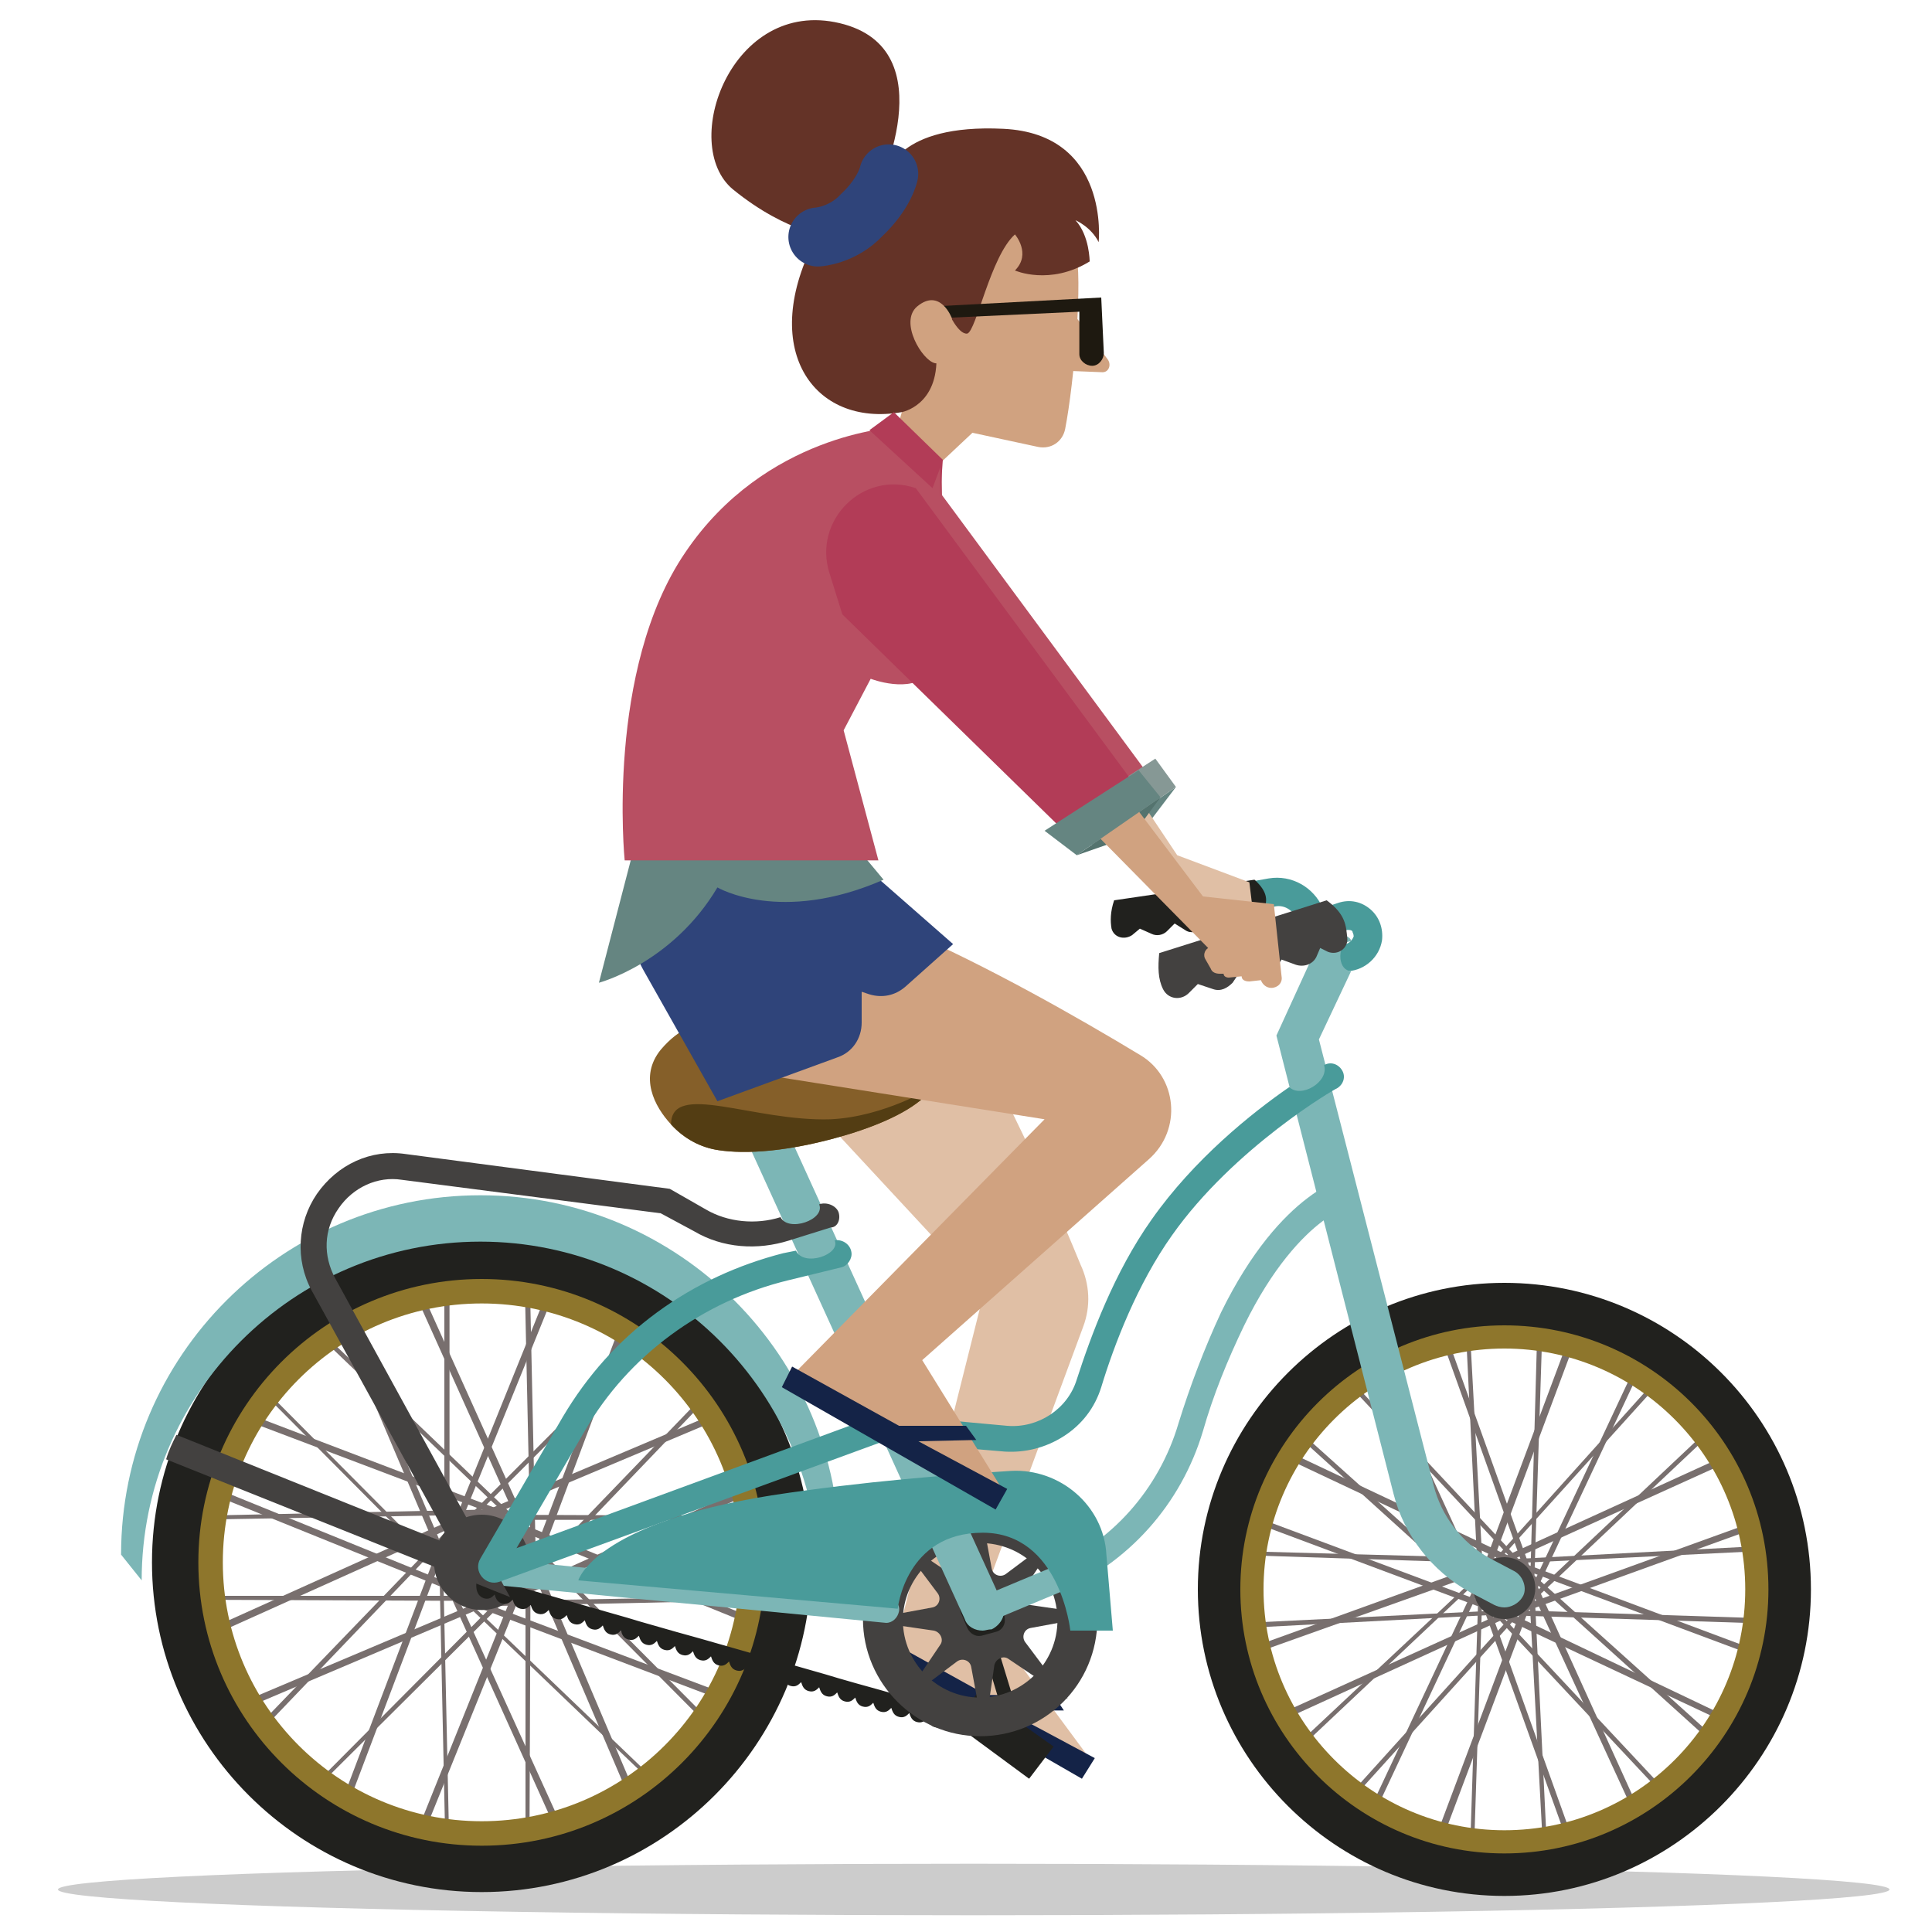 <?xml version="1.0" encoding="utf-8"?>
<!-- Generator: Adobe Illustrator 24.1.1, SVG Export Plug-In . SVG Version: 6.00 Build 0)  -->
<svg version="1.1" id="Layer_1" xmlns="http://www.w3.org/2000/svg" xmlns:xlink="http://www.w3.org/1999/xlink" x="0px" y="0px"
	 width="150px" height="150px" viewBox="0 0 150 150" style="enable-background:new 0 0 150 150;" xml:space="preserve">
<ellipse id="shadow" style="opacity:0.2;enable-background:new    ;" cx="75.6" cy="146.7" rx="71.1" ry="2"/>
<g id="back-leg">
	<path style="fill:#E0BFA5;" d="M84.1,103L76,124.9l8.5,11.5l-15-8.6l6.9-27.5L57,79.4c0,0-1.4-10.7,6.9-11.3
		c6.9-0.5,17.1,23,20,30.1C84.6,99.7,84.7,101.4,84.1,103z"/>
	<polygon style="fill:#142347;" points="67.5,128.6 68.3,127 76.6,131.6 81.8,131.6 82.6,132.8 78.1,132.8 85,136.5 84,138.1 	"/>
</g>
<g id="bike">
	<g>
		<polygon style="fill:#21211E;" points="79.9,138.1 81.8,135.6 75.9,131.4 74.2,133.9 		"/>
		<path style="fill:#21211E;" d="M76.3,127.8l2.5,8.4c0.1,0.3,0.4,0.5,0.7,0.4c0.3-0.1,0.5-0.4,0.4-0.7l-2.6-8.5l0.5-0.8
			c0.2-0.3,0.2-0.7,0.1-1l-0.5-1.2c-0.2-0.4-0.6-0.7-1.1-0.6l-1.1,0.3c-0.5,0.1-0.8,0.6-0.7,1.1l0.2,1.3c0.1,0.3,0.3,0.6,0.5,0.8
			L76.3,127.8z"/>
	</g>
	<g id="wheel_wheel--back">
		<g>
			<g>
				<polygon style="fill:#786F6E;" points="23.1,140.3 22.9,140.1 40.4,122.5 35.2,118.8 19.3,135.4 19,135.1 35.2,118.3 41,122.5 
									"/>
			</g>
			<g>
				<polygon style="fill:#786F6E;" points="40.5,123.6 34.7,119.4 52.5,101.6 52.8,101.8 35.2,119.4 40.4,123.1 56.4,106.5 
					56.6,106.8 				"/>
			</g>
			<g>
				<polygon style="fill:#786F6E;" points="39,124.3 13.7,124.2 13.7,123.9 38.5,123.9 37.5,117.6 14.5,118 14.5,117.7 37.8,117.2 
									"/>
			</g>
			<g>
				<polygon style="fill:#786F6E;" points="37.8,124.7 36.7,117.6 61.9,117.7 61.9,118 37.1,118 38.1,124.3 61.1,123.9 61.1,124.2 
									"/>
			</g>
			<g>
				<polygon style="fill:#786F6E;" points="36.3,124.1 18.5,106.2 18.7,106 36.2,123.6 40,118.3 23.4,102.4 23.7,102.2 40.5,118.3 
									"/>
			</g>
			<g>
				<polygon style="fill:#786F6E;" points="52,139.7 35.2,123.6 39.4,117.8 57.2,135.7 56.9,135.9 39.4,118.3 35.6,123.6 
					52.2,139.5 				"/>
			</g>
			<g>
				<polygon style="fill:#786F6E;" points="34.5,122.1 34.5,96.9 34.9,96.9 34.9,121.7 41.2,120.7 40.7,97.7 41.1,97.7 41.6,121 
									"/>
			</g>
			<g>
				<polygon style="fill:#786F6E;" points="41.1,145 40.8,145 40.8,120.2 34.4,121.3 34.9,144.2 34.6,144.3 34.1,121 41.2,119.8 
									"/>
			</g>
		</g>
		<g>
			<g>
				<polygon style="fill:#786F6E;" points="32,144.6 31.5,144.4 40.7,121.5 34.6,120.1 26.5,141.5 26,141.3 34.3,119.4 41.5,121.1 
									"/>
			</g>
			<g>
				<polygon style="fill:#786F6E;" points="41.4,122.5 34.2,120.8 43.7,97.3 44.2,97.5 34.9,120.4 41,121.8 49.1,100.4 49.6,100.6 
									"/>
			</g>
			<g>
				<polygon style="fill:#786F6E;" points="17,133.5 16.8,133 39.5,123.4 36.2,118.1 15.3,127.5 15.1,127 36.4,117.4 40.3,123.6 
									"/>
			</g>
			<g>
				<polygon style="fill:#786F6E;" points="39.3,124.5 35.3,118.3 58.7,108.4 58.9,108.9 36.1,118.5 39.5,123.8 60.4,114.4 
					60.6,114.9 				"/>
			</g>
			<g>
				<polygon style="fill:#786F6E;" points="37.7,124.6 14.2,115.1 14.4,114.6 37.3,123.9 38.7,117.7 17.3,109.6 17.5,109.1 
					39.3,117.4 				"/>
			</g>
			<g>
				<polygon style="fill:#786F6E;" points="58.2,132.8 36.3,124.5 38,117.3 61.4,126.8 61.2,127.3 38.3,118 36.9,124.2 58.4,132.3 
									"/>
			</g>
			<g>
				<polygon style="fill:#786F6E;" points="35.2,123.4 25.3,100.1 25.8,99.9 35.4,122.6 40.7,119.3 31.3,98.4 31.8,98.2 41.4,119.5 
									"/>
			</g>
			<g>
				<polygon style="fill:#786F6E;" points="43.9,143.7 34.3,122.4 40.5,118.5 50.4,141.8 49.9,142 40.2,119.3 34.9,122.6 
					44.4,143.5 				"/>
			</g>
		</g>
		<path style="fill:#21211E;" d="M37.4,95.7c-14.1,0-25.6,11.5-25.6,25.6s11.5,25.6,25.6,25.6S63,135.4,63,121.3
			S51.5,95.7,37.4,95.7z M37.4,142.7c-11.9,0-21.5-9.6-21.5-21.5s9.6-21.5,21.5-21.5s21.5,9.6,21.5,21.5S49.2,142.7,37.4,142.7z"/>
		<path style="fill:#8E762C;" d="M37.4,99.3c-12.2,0-22,9.9-22,22c0,12.2,9.9,22,22,22c12.2,0,22-9.9,22-22
			C59.4,109.1,49.5,99.3,37.4,99.3z M37.4,141.4c-11.1,0-20.1-9-20.1-20.1s9-20.1,20.1-20.1s20.1,9,20.1,20.1S48.5,141.4,37.4,141.4
			z"/>
		<circle style="fill:#434140;" cx="37.4" cy="121.3" r="3.7"/>
	</g>
	<g id="wheel_wheel--front">
		<g>
			<g>
				<polygon style="fill:#786F6E;" points="119.9,145.4 118.7,123.1 115.1,123.4 114.4,144.9 114.1,144.8 114.8,123.1 119.1,122.7 
					120.2,145.4 				"/>
			</g>
			<g>
				<g>
					<polygon style="fill:#786F6E;" points="114.8,123.7 113.7,101 114,101 115.2,123.3 118.8,123 119.4,101.6 119.8,101.6 
						119.1,123.4 					"/>
				</g>
			</g>
			<g>
				<g>
					<polygon style="fill:#786F6E;" points="103.6,141.2 103.3,141 118.3,124.4 115.5,122 99.9,136.7 99.6,136.5 115.5,121.6 
						118.8,124.4 					"/>
				</g>
				<g>
					<g>
						<polygon style="fill:#786F6E;" points="118.4,124.9 115.1,122.1 130.3,105.2 130.6,105.4 115.6,122 118.4,124.4 134,109.7 
							134.3,109.9 						"/>
					</g>
				</g>
			</g>
			<g>
				<g>
					<polygon style="fill:#786F6E;" points="94.7,126.5 94.7,126.1 117.1,125 116.8,121.4 95.3,120.7 95.3,120.4 117.1,121 
						117.4,125.3 					"/>
				</g>
				<g>
					<g>
						<polygon style="fill:#786F6E;" points="138.6,126.1 116.8,125.4 116.5,121.1 139.2,119.9 139.2,120.3 116.8,121.4 117.1,125 
							138.6,125.7 						"/>
					</g>
				</g>
			</g>
			<g>
				<g>
					<polygon style="fill:#786F6E;" points="115.8,125.1 98.9,109.8 99.2,109.6 115.8,124.5 118.1,121.8 103.4,106.1 103.7,105.9 
						118.6,121.8 					"/>
				</g>
				<g>
					<g>
						<polygon style="fill:#786F6E;" points="130.2,140.5 115.3,124.6 118.1,121.4 135,136.6 134.7,136.9 118.1,121.9 115.8,124.6 
							130.5,140.3 						"/>
					</g>
				</g>
			</g>
		</g>
		<g>
			<g>
				<polygon style="fill:#786F6E;" points="122.2,144.4 114.8,123.8 118.8,121.9 128.2,142.6 127.8,142.8 118.5,122.6 115.4,124.1 
					122.6,144.2 				"/>
			</g>
			<g>
				<g>
					<polygon style="fill:#786F6E;" points="115.1,124.5 105.7,103.8 106.1,103.6 115.4,123.9 118.5,122.3 111.3,102.2 111.7,102 
						119.1,122.6 					"/>
				</g>
			</g>
			<g>
				<g>
					<polygon style="fill:#786F6E;" points="111.2,144.9 110.7,144.7 118.5,123.9 115.2,122.7 106.1,142.1 105.7,141.9 115,122.1 
						119.2,123.6 					"/>
				</g>
				<g>
					<g>
						<polygon style="fill:#786F6E;" points="118.9,124.3 114.7,122.9 122.7,101.5 123.2,101.7 115.4,122.6 118.7,123.7 
							127.8,104.3 128.2,104.5 						"/>
					</g>
				</g>
			</g>
			<g>
				<g>
					<polygon style="fill:#786F6E;" points="97.5,134.5 97.3,134 117.6,124.8 116.1,121.7 95.9,128.9 95.8,128.4 116.3,121 
						118.3,125 					"/>
				</g>
				<g>
					<g>
						<polygon style="fill:#786F6E;" points="117.6,125.4 115.6,121.4 136.4,111.9 136.6,112.4 116.3,121.6 117.8,124.8 138,117.5 
							138.1,118 						"/>
					</g>
				</g>
			</g>
			<g>
				<g>
					<polygon style="fill:#786F6E;" points="116.6,125.4 95.2,117.4 95.4,117 116.3,124.8 117.4,121.5 98.1,112.4 98.3,111.9 
						118,121.2 					"/>
				</g>
				<g>
					<g>
						<polygon style="fill:#786F6E;" points="135.6,134.5 115.8,125.2 117.3,121 138.7,129 138.5,129.4 117.6,121.6 116.5,124.9 
							135.8,134.1 						"/>
					</g>
				</g>
			</g>
		</g>
		<path style="fill:#21211E;" d="M116.8,99.6c-13.1,0-23.8,10.7-23.8,23.8s10.7,23.8,23.8,23.8s23.8-10.7,23.8-23.8
			C140.6,110.2,129.9,99.6,116.8,99.6z M116.8,143.3c-11,0-20-8.9-20-20c0-11,8.9-20,20-20s20,8.9,20,20S127.8,143.3,116.8,143.3z"
			/>
		<path style="fill:#8E762C;" d="M116.8,102.9c-11.3,0-20.5,9.2-20.5,20.5s9.2,20.5,20.5,20.5s20.5-9.2,20.5-20.5
			C137.3,112,128.1,102.9,116.8,102.9z M116.8,142.1c-10.3,0-18.7-8.4-18.7-18.7s8.4-18.7,18.7-18.7s18.7,8.4,18.7,18.7
			S127.2,142.1,116.8,142.1z"/>
		<circle style="fill:#434140;" cx="116.8" cy="123.3" r="2.4"/>
	</g>
	<path id="chain" style="fill:#21211E;" d="M73.9,132.8L73.9,132.8l-1.4-0.4l0,0l-1.4-0.4l0,0l-1.4-0.4l0,0l-1.4-0.4l0,0l-1.8-0.5
		l0,0l-1.4-0.4l0,0l-1-0.3l0,0l-1.4-0.4l0,0l-1.4-0.4l0,0l-1.4-0.4l0,0l-1.4-0.4l0,0l-1.4-0.4l0,0l-1.4-0.4l0,0l-1.4-0.4l0,0
		l-1.8-0.5l0,0l-1.4-0.4l0,0l-1.4-0.4l0,0l-1-0.3l0,0l-1.4-0.4l0,0l-1.4-0.4l0,0l-1.4-0.4l0,0l-1.4-0.4l0,0l-1.4-0.4l0,0l-1.4-0.4
		l0,0l-1.8-0.5l0,0l-1.4-0.4c0,0-0.5,1.5,0.5,1.8c0.4,0.1,0.6-0.1,0.8-0.3c0.1,0.3,0.2,0.6,0.6,0.7c0.4,0.1,0.6-0.1,0.8-0.3
		c0.1,0.3,0.2,0.6,0.6,0.7c0.4,0.1,0.6-0.1,0.8-0.3c0.1,0.3,0.2,0.6,0.6,0.7c0.4,0.1,0.6-0.1,0.8-0.3c0.1,0.3,0.2,0.6,0.6,0.7
		c0.4,0.1,0.6-0.1,0.8-0.3c0.1,0.3,0.2,0.6,0.6,0.7c0.4,0.1,0.6-0.1,0.8-0.3c0.1,0.3,0.2,0.6,0.6,0.7c0.4,0.1,0.6-0.1,0.8-0.3
		c0.1,0.3,0.2,0.6,0.6,0.7c0.4,0.1,0.6-0.1,0.8-0.3c0.1,0.3,0.2,0.6,0.6,0.7c0.4,0.1,0.6-0.1,0.8-0.3c0.1,0.3,0.2,0.6,0.6,0.7
		c0.4,0.1,0.6-0.1,0.8-0.3c0.1,0.3,0.2,0.6,0.6,0.7c0.4,0.1,0.6-0.1,0.8-0.3c0.1,0.3,0.2,0.6,0.6,0.7c0.4,0.1,0.6-0.1,0.8-0.3
		c0.1,0.3,0.2,0.6,0.6,0.7c0.4,0.1,0.6-0.1,0.8-0.3c0.1,0.3,0.2,0.6,0.6,0.7c0.4,0.1,0.6-0.1,0.8-0.3c0.1,0.3,0.2,0.6,0.6,0.7
		c0.4,0.1,0.6-0.1,0.8-0.3c0.1,0.3,0.2,0.6,0.6,0.7c0.4,0.1,0.6-0.1,0.8-0.3c0.1,0.3,0.2,0.6,0.6,0.7c0.4,0.1,0.6-0.1,0.8-0.3
		c0.1,0.3,0.2,0.6,0.6,0.7c0.4,0.1,0.6-0.1,0.8-0.3c0.1,0.3,0.2,0.6,0.6,0.7c0.4,0.1,0.6-0.1,0.8-0.3c0.1,0.3,0.2,0.6,0.6,0.7
		c0.4,0.1,0.6-0.1,0.8-0.3c0.1,0.3,0.2,0.6,0.6,0.7c0.4,0.1,0.6-0.1,0.8-0.3c0.1,0.3,0.2,0.6,0.6,0.7s0.6-0.1,0.8-0.3
		c0.1,0.3,0.2,0.6,0.6,0.7c0.4,0.1,0.6-0.1,0.8-0.3c0.1,0.3,0.2,0.6,0.6,0.7c0.4,0.1,0.6-0.1,0.8-0.3c0.1,0.3,0.2,0.6,0.6,0.7
		c0.4,0.1,0.6-0.1,0.8-0.3c0.1,0.3,0.2,0.6,0.6,0.7c0.4,0.1,0.6-0.1,0.8-0.3c0.1,0.3,0.2,0.6,0.6,0.7c1,0.2,1.3-1.3,1.3-1.3
		L73.9,132.8z"/>
	<g id="crank">
		<path style="fill:#434140;" d="M80,126.4l5.4-1l-5.5-0.8c-0.5-0.1-0.8-0.7-0.5-1.1l3.1-4.6l-4.4,3.3c-0.4,0.3-1,0.1-1.1-0.4
			l-1-5.4l-0.8,5.5c-0.1,0.5-0.7,0.8-1.1,0.5l-4.6-3.1l3.3,4.4c0.3,0.4,0.1,1-0.4,1.1l-5.4,1l5.5,0.8c0.5,0.1,0.8,0.7,0.5,1.1
			l-3.1,4.6l4.4-3.3c0.4-0.3,1-0.1,1.1,0.4l1,5.4l0.8-5.5c0.1-0.5,0.7-0.8,1.1-0.5l4.6,3.1l-3.3-4.4C79.3,127.1,79.5,126.5,80,126.4
			z"/>
		<g>
			<path style="fill:#434140;" d="M76.1,134.8c-5,0-9.1-4.1-9.1-9.1c0-5,4.1-9.1,9.1-9.1s9.1,4.1,9.1,9.1
				C85.2,130.8,81.1,134.8,76.1,134.8z M76.1,119.8c-3.3,0-6,2.7-6,6s2.7,6,6,6s6-2.7,6-6C82.1,122.4,79.4,119.8,76.1,119.8z"/>
		</g>
	</g>
	<g>
		<path style="fill:#21211E;" d="M76.2,123l-2.5-8.4c-0.1-0.3-0.4-0.5-0.7-0.4c-0.3,0.1-0.5,0.4-0.4,0.7l2.6,8.5l-0.5,0.8
			c-0.2,0.3-0.2,0.7-0.1,1l0.5,1.2c0.2,0.4,0.6,0.7,1.1,0.6l1.1-0.3c0.5-0.1,0.8-0.6,0.7-1.1l-0.2-1.3c-0.1-0.3-0.3-0.6-0.5-0.8
			L76.2,123z"/>
		<polygon style="fill:#21211E;" points="72.2,110.7 70.1,113.1 75.7,117.7 77.5,115.4 		"/>
	</g>
	<g>
		<path style="fill:#7CB6B6;" d="M68.8,126C68.7,126,68.7,126,68.8,126l-31-3c-0.6-0.1-1-0.6-0.9-1.1c0.1-0.6,0.6-1,1.1-0.9l30.9,3
			c0.6,0.1,1,0.6,0.9,1.1C69.7,125.6,69.3,126,68.8,126z"/>
		<path style="fill:#499B9A;" d="M103.9,75.5c-1.3,0-2.4-0.9-2.8-2.1l-3.5,1.2c-0.6,0.2-1.2-0.1-1.4-0.7c-0.2-0.6,0.1-1.2,0.7-1.4
			l3.7-1.3c-0.3-0.6-1-1-1.7-0.8l-4.5,0.8c-0.6,0.1-1.1-0.3-1.3-0.9C93,69.7,93.4,69.2,94,69l4.5-0.8c1.8-0.3,3.5,0.7,4.2,2.3
			l1.2-0.4c0.9-0.3,1.8-0.1,2.5,0.5s1,1.5,0.9,2.4c-0.2,1.3-1.3,2.3-2.6,2.4h-0.5C104,75.5,103.9,75.5,103.9,75.5z M103.1,72.7
			c0.1,0.4,0.4,0.7,0.8,0.6h0.5c0.3,0,0.6-0.3,0.7-0.6c0-0.2-0.1-0.3-0.1-0.4c-0.1-0.1-0.2-0.1-0.4-0.1L103.1,72.7z"/>
		<path style="fill:#7CB6B6;" d="M63.6,122.7c0-14.5-11.8-26.3-26.3-26.3S11,108.2,11,122.7l-1.6-2c0-15.4,12.5-27.9,27.9-27.9
			s27.9,12.5,27.9,27.9L63.6,122.7z"/>
		<g>
			<path style="fill:#7CB6B6;" d="M76.3,126.6c-0.6,0-1.2-0.3-1.4-0.9L57.4,87.3c-0.4-0.8,0-1.7,0.8-2.1s1.7,0,2.1,0.8l17.5,38.4
				c0.4,0.8,0,1.7-0.8,2.1C76.7,126.5,76.5,126.6,76.3,126.6z"/>
		</g>
		<g>
			<path style="fill:#7CB6B6;" d="M76.3,126c-0.4,0-0.8-0.2-0.9-0.6c-0.2-0.5,0-1.1,0.5-1.3l5.5-2.3c4.9-2,8.6-6.2,10.1-11.3
				c0.9-2.9,2-5.8,3.3-8.6c4.7-9.6,9.9-10.6,10.1-10.6l0.6,2c0,0-1.1,0.2-2.8,1.5c-1.6,1.2-3.9,3.6-6.1,8.1
				c-1.3,2.7-2.4,5.4-3.2,8.2c-1.7,5.7-5.8,10.3-11.3,12.6l-5.5,2.3C76.6,126,76.4,126,76.3,126z"/>
		</g>
		<path style="fill:#855F29;" d="M73,82.1c0,0-4.9,0.1-10.5-1.2c-5.7-1.3-8.3-2.8-11.2,0.6c-1.7,2.1-0.5,4.4,0.8,5.8
			c1,1.1,2.3,1.8,3.7,2c2,0.3,5.4,0.2,10.3-1.3C74.6,85.3,73,82.1,73,82.1z"/>
		<path style="fill:#434140;" d="M65.1,94.1c-0.2-0.5-0.9-0.8-1.5-0.6c0.5,1.2-2.4,2.2-3,1c-1.9,0.6-4.1,0.4-5.8-0.6L52,92.3
			l-20.5-2.7c-2.7-0.4-5.3,0.8-6.9,3.1c-1.5,2.2-1.7,5.1-0.4,7.5L35.1,120l-21.4-8.6c-0.3,0.6-0.6,1.2-0.8,1.9L39.6,124L26,99.2
			c-0.9-1.7-0.9-3.7,0.3-5.4c1.1-1.6,3-2.5,4.9-2.2l20.1,2.6l2.6,1.4c2.2,1.3,4.9,1.5,7.4,0.7l3.2-1C65,95.3,65.3,94.7,65.1,94.1z"
			/>
		<g>
			<path style="fill:#7CB6B6;" d="M117.6,122l-1.9-1c-2.2-1.2-3.8-3.3-4.4-5.7l-8.9-34.6l2.5-5.3c-1.2-0.1-1-2.3-0.1-2.3
				c0,0,0.1,0,0.1-0.1c-0.1-0.2-0.3-0.3-0.5-0.4c-0.8-0.4-1.7,0-2.1,0.8l-3.2,7l9.1,35.6c0.8,3.2,3,6,5.9,7.6l1.9,1
				c0.2,0.1,0.5,0.2,0.8,0.2c0.5,0,1.1-0.3,1.4-0.8C118.6,123.4,118.3,122.4,117.6,122z"/>
		</g>
		<path style="fill:#533D13;" d="M52.1,87.3c1,1.1,2.3,1.8,3.7,2c2,0.3,5.4,0.2,10.3-1.3c3.8-1.2,5.6-2.5,6.3-3.6
			c0,0-3.7,2.3-7.9,2.5C58.5,87.1,52.1,83.9,52.1,87.3z"/>
		<g>
			<path style="fill:#499B9A;" d="M38.8,122.8c-1.1,0.4-2.1-0.8-1.5-1.8l6.4-11c1.9-3.2,4.3-5.9,7.3-8.1s6.3-3.7,9.8-4.6l1-0.2
				c0.6,1.3,3.5,0.3,3-0.8c0.6-0.1,1.2,0.3,1.3,0.9c0.1,0.5-0.3,1.1-0.8,1.2l-4.1,1c-6.6,1.6-12.4,5.8-15.8,11.7l-5.3,9.1l28.3-10.4
				l9.8,0.9c2.4,0.2,4.7-1.3,5.4-3.6c1.1-3.4,2.9-8.3,5.8-12.4c3.3-4.7,7.8-8.3,10.7-10.3c0.9,0.9,3.1-0.4,2.7-1.7
				c0.5-0.3,1.1-0.1,1.4,0.4s0.1,1.1-0.4,1.4c-0.1,0-8,4.6-12.8,11.4c-2.7,3.8-4.5,8.5-5.5,11.8c-0.5,1.6-1.5,2.9-2.9,3.8
				s-3,1.3-4.6,1.2l-9.4-0.8L38.8,122.8z"/>
		</g>
		<path style="fill:#499B9A;" d="M44.9,122.7c0,0,1.2-4.4,15-6.6c7.2-1.1,13.9-1.6,18.6-1.9c3.8-0.2,7.2,2.7,7.4,6.5l0.5,5.9h-3.3
			c0,0-0.8-7.6-6.8-7.6s-6.6,5.9-6.6,5.9L44.9,122.7z"/>
		<path style="fill:#21211E;" d="M97.4,68.3l-10.9,1.6c-0.3,0.9-0.3,1.6-0.2,2.2c0.2,0.7,1,0.9,1.6,0.5l0.6-0.5l0.9,0.4
			c0.4,0.2,0.9,0.1,1.2-0.2l0.6-0.6l0.8,0.5c0.4,0.3,1,0.2,1.3-0.2l0.5-0.6l0.8,0.5c0.5,0.3,1.1,0.2,1.4-0.3l0.4-0.5l0.4,0.3
			c0.6,0.4,1.3,0,1.3-0.7l0,0C98.4,70,98.5,69.3,97.4,68.3z"/>
		<path style="fill:#434140;" d="M103,69.9L90,74c-0.1,1.1-0.1,2,0.3,2.8s1.4,0.9,2,0.3l0.7-0.7l1.2,0.4c0.6,0.2,1.1-0.1,1.5-0.5
			l0.6-0.9l1.1,0.4c0.6,0.2,1.2,0,1.6-0.5l0.5-0.8l1.1,0.4c0.6,0.2,1.3,0,1.6-0.6l0.3-0.7l0.6,0.3c0.8,0.3,1.6-0.3,1.5-1.1l0,0
			C104.5,71.9,104.5,71,103,69.9z"/>
	</g>
</g>
<g id="cyclist">
	<path style="fill:#D0A280;" d="M72.2,36.7l3.3-3.1l5.1,1.1c1,0.2,1.9-0.4,2.1-1.4c0.7-3.6,1.4-11.8,0.8-13.9
		c-1.2-4.2-7.9-6.9-12.4-4.4c-4.5,2.5-5.4,12.4-1,16.7l-0.7,2.5L72.2,36.7z"/>
	<polygon style="fill:#658581;" points="84.8,65.6 91.3,61.1 89.1,64 	"/>
	<path style="fill:#E0BFA5;" d="M91.6,70.5L66.9,42.9l5.2-5.4l19.3,28.9l5.6,2.1l0.5,4.1c0.1,0.5-0.3,0.9-0.8,0.9l0,0l-0.5-1.5
		c-0.3-0.9-1.2-1.6-2.2-1.6L91.6,70.5z"/>
	<path style="fill:#B84F62;" d="M72,36.9l17.5,23.7L84.1,64L66.3,46.7l-1-3.2C64,39.3,67.9,35.5,72,36.9L72,36.9z"/>
	<polygon style="fill:#869895;" points="89.7,58.9 91.3,61.1 84.8,65.6 82.3,63.7 	"/>
	<path style="fill:#D0A280;" d="M83.3,24.3l2.7,3.6c0.3,0.4,0.1,1-0.4,1l-2.5-0.1L83.3,24.3z"/>
	<path style="fill:#643327;" d="M70,32c0,0,2.9-0.5,2.7-4.5c-0.2-3.9,0.9-3.3,0.9-3.3s0.8,1.8,1.5,1.7c0.7-0.2,1.8-6,3.7-7.7
		c0,0,1.3,1.5,0,2.8c0,0,2.7,1.2,5.8-0.7c0,0,0-2-1.1-3.2c0,0,1.2,0.5,1.8,1.7c0,0,0.9-8.4-7.4-8.8c-8.3-0.4-9,3.5-9,3.5
		s-4,2.2-5.5,4.9C58.8,27,63.1,33.2,70,32z"/>
	<path style="fill:#D0A280;" d="M89.2,90l-17.6,15.6l6.2,10l-16-9.1l19.3-19.6L56.5,83c0,0-7.3-8-0.8-13.2
		c4.7-3.9,23.2,6.3,32.8,12.1C91.4,83.6,91.8,87.7,89.2,90z"/>
	<path style="fill:#2F447A;" d="M65.9,66.2l8.1,7.1l-3.7,3.3c-0.8,0.7-1.8,0.9-2.8,0.6l-0.6-0.2v2.4c0,1.2-0.7,2.3-1.9,2.7l-9.3,3.4
		L50,75.4c-1.7-3-1.6-6.7,0.3-9.6l0.8-1.2L65.9,66.2z"/>
	<path style="fill:#658581;" d="M46.5,76.3c0,0,5.7-1.5,9.2-7.4c0,0,4.9,2.9,12.9-0.6l-3-3.6l-15.8-1.1L46.5,76.3z"/>
	<polygon style="fill:#54736E;" points="83.6,66.4 90.1,61.9 87.9,64.9 	"/>
	<path style="fill:#B84F62;" d="M69.4,33.2c0,0-10,0.5-16.2,9.7C47,52,48.5,66.8,48.5,66.8h19.7l-2.7-10.1l2.1-4
		c0,0,3.1,1.2,4.5-0.4c1.4-1.6,1-16,1-16L69.4,33.2z"/>
	<path style="fill:#D0A280;" d="M70.6,39.4l22.8,30.2l5.5,0.6l0.6,5.6c0.1,0.5-0.3,0.9-0.8,0.9l0,0c-0.4,0-0.7-0.3-0.8-0.6l0,0
		l-0.9,0.1c-0.3,0-0.6-0.1-0.6-0.4l0,0l-1,0.1c-0.2,0-0.4-0.1-0.4-0.3l0,0l-0.3,0c-0.3,0-0.6-0.1-0.7-0.4l-0.4-0.7
		c-0.2-0.3-0.1-0.7,0.2-0.9l0,0L65.4,44.8L70.6,39.4z"/>
	<path style="fill:#B23C57;" d="M71.1,37.9l17.5,23.7L83.1,65L65.4,47.7l-1-3.2C63.1,40.4,67,36.5,71.1,37.9L71.1,37.9z"/>
	<polygon style="fill:#658581;" points="88.4,59.8 90.1,61.9 83.6,66.4 81.1,64.5 	"/>
	<polygon style="fill:#B23C57;" points="73,38.6 73.2,35.7 69.4,32 67.5,33.4 72.4,37.9 73,36.3 	"/>
	<polygon style="fill:#142347;" points="60.7,107.7 61.5,106.1 69.8,110.7 75,110.7 75.8,111.8 71.3,111.9 78.2,115.6 77.3,117.2 	
		"/>
	<path style="fill:#643327;" d="M68,15c0,0,5.6-11.2-2.8-13.2c-8.4-2-12.5,9.4-8.3,12.9c4.3,3.5,7.7,3.7,7.7,3.7L68,15z"/>
	<path style="fill:none;stroke:#2F447A;stroke-width:4.581;stroke-linecap:round;stroke-miterlimit:10;" d="M69,13.5
		c0,0-0.3,1.5-2.1,3.2c-1.5,1.6-3.4,1.7-3.4,1.7"/>
	<path style="fill:#1E1910;" d="M72.3,23.8l13.2-0.7l0.2,4.3c0,0.5-0.4,1-0.9,1l0,0c-0.5,0-1-0.4-1-0.9l0-3.3l-10.8,0.5L72.3,23.8z"
		/>
	<path style="fill:#D0A280;" d="M73.9,24.7c0,0-0.9-2.4-2.7-0.9c-1.4,1.2,0.4,4.2,1.4,4.4c1,0.2,1.4-1.1,1.4-1.1L73.9,24.7z"/>
</g>
</svg>

